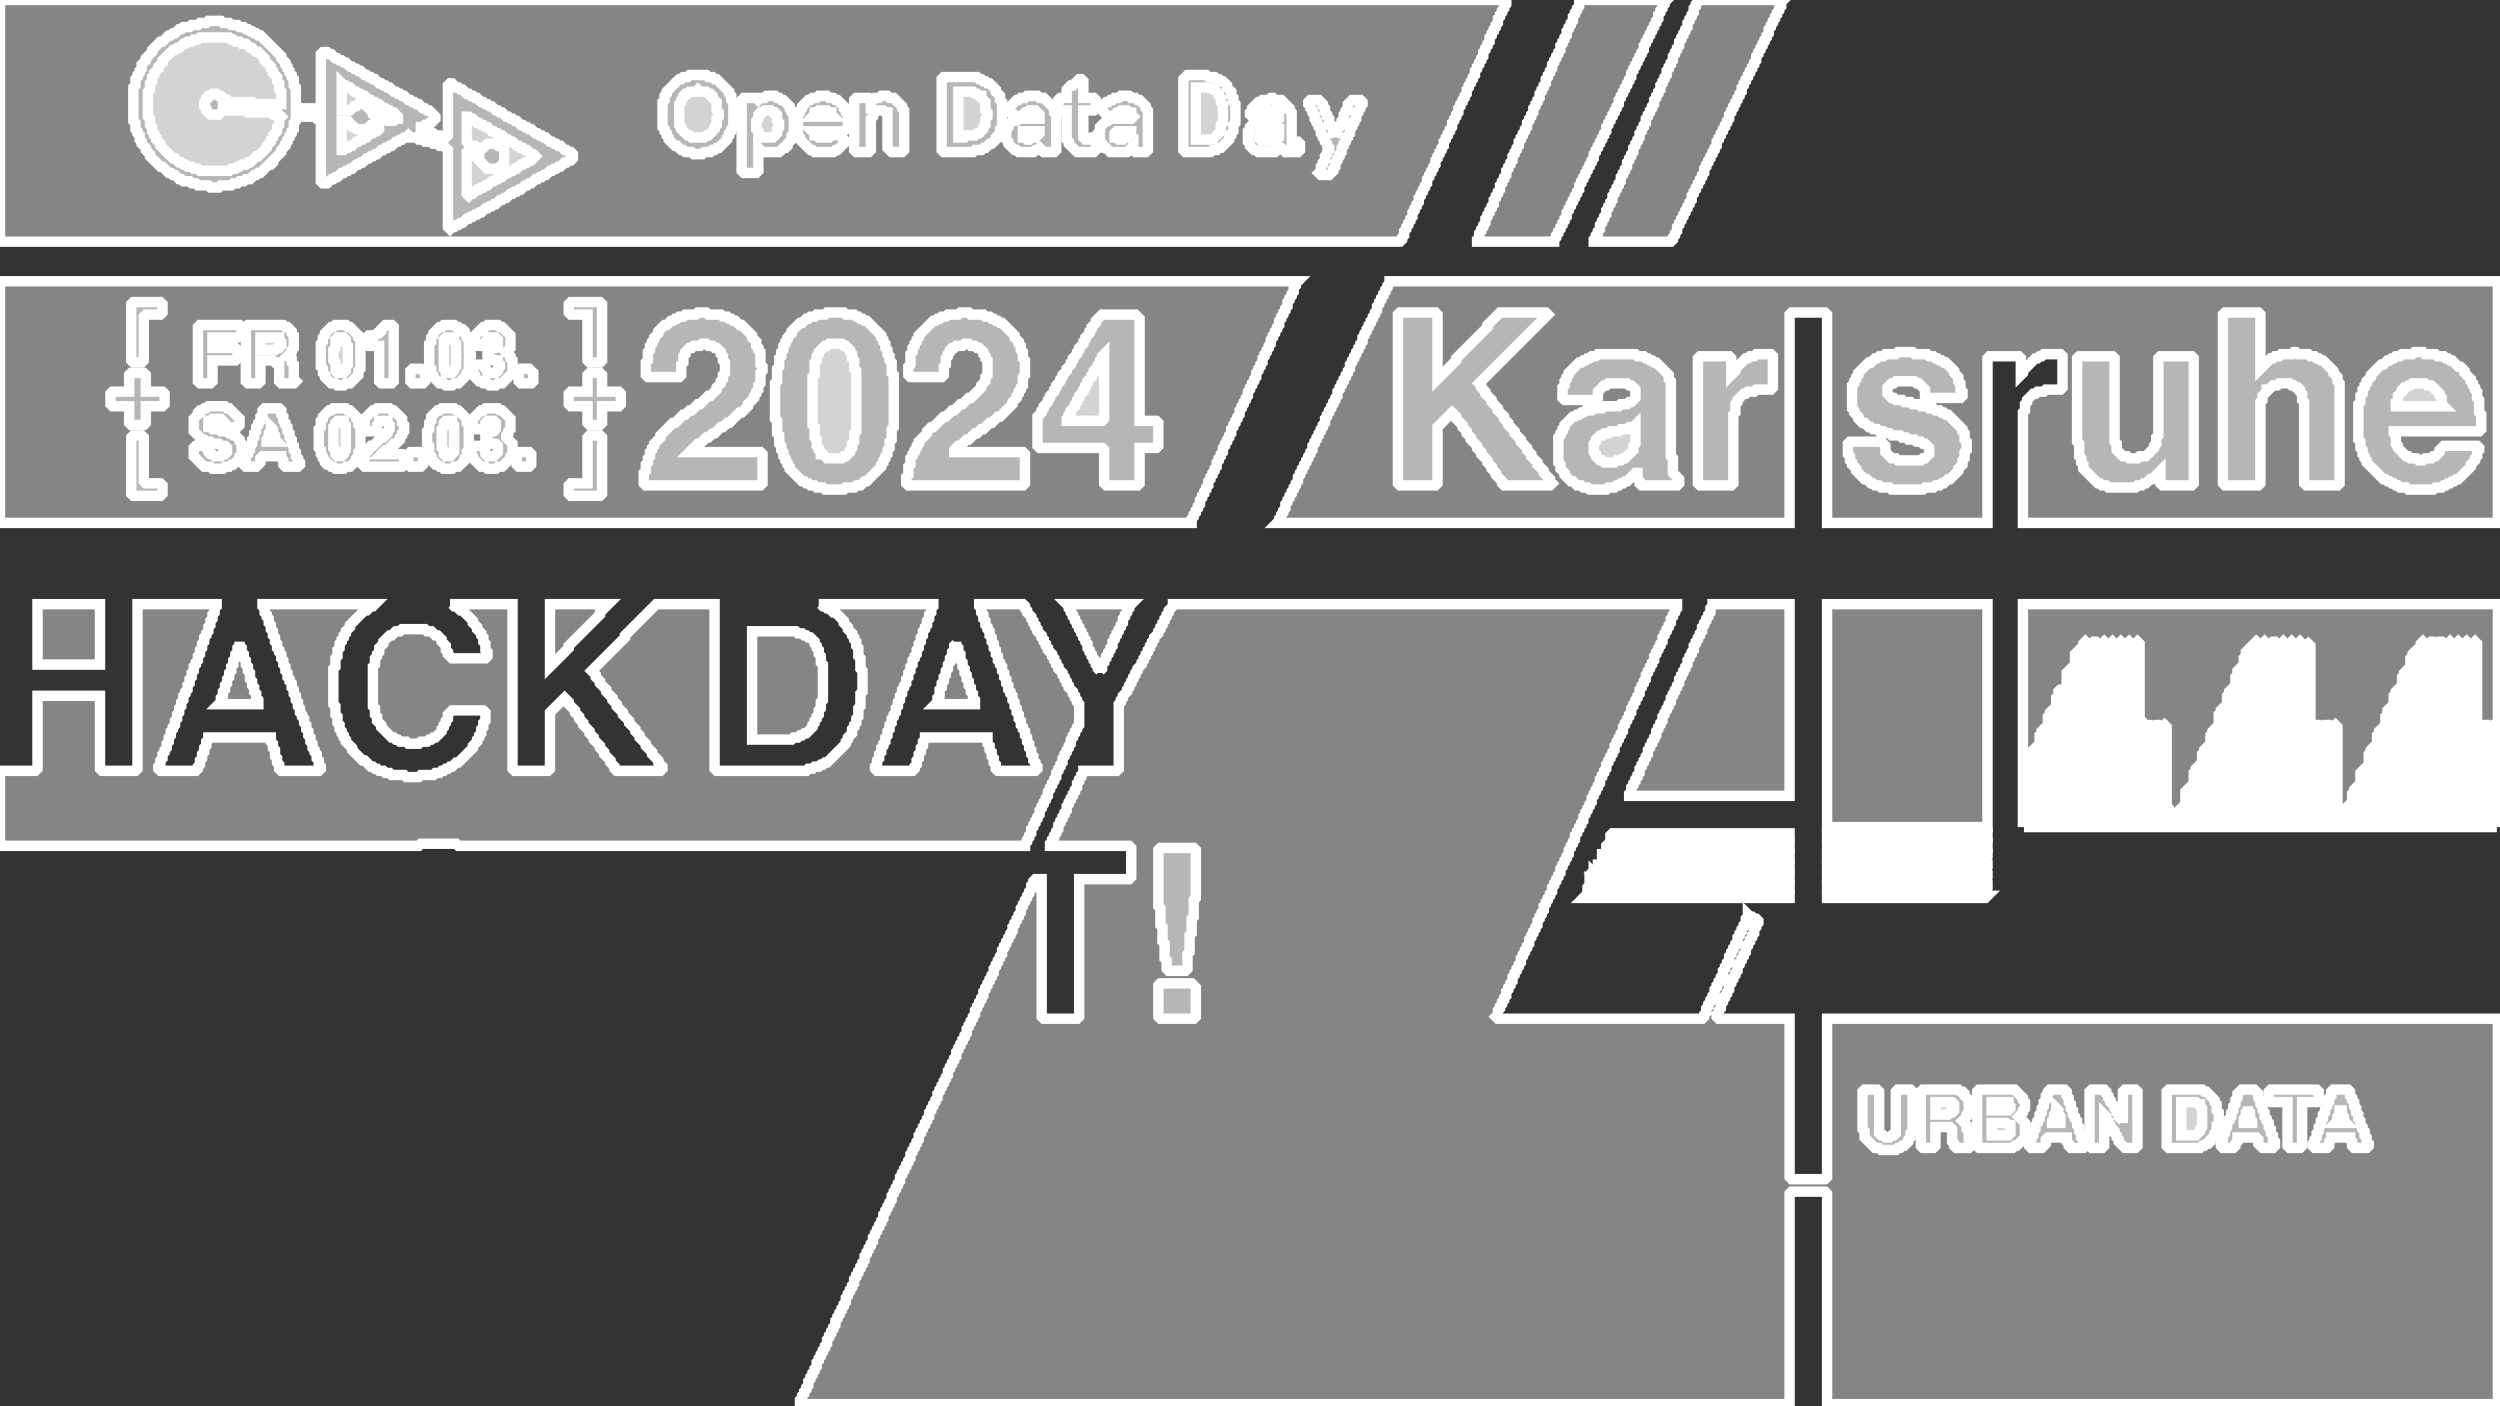 <?xml version="1.0" encoding="utf-8" ?>
<svg baseProfile="tiny" height="675" version="1.2" width="1200" xmlns="http://www.w3.org/2000/svg" xmlns:ev="http://www.w3.org/2001/xml-events" xmlns:xlink="http://www.w3.org/1999/xlink"><rect width="100%" height="100%" fill="#333333" stroke="none"/><defs /><polygon fill="#fff" fill-opacity="0.4" points="956,539 956,545 964,545 965,544 965,540 964,540 963,539" stroke="#fff" stroke-width="5" /><polygon fill="#fff" fill-opacity="0.4" points="1123,533 1123,535 1122,536 1122,538 1121,539 1126,539 1125,538 1125,536 1124,535 1124,533" stroke="#fff" stroke-width="5" /><polygon fill="#fff" fill-opacity="0.4" points="987,532 987,534 986,535 986,537 985,538 985,539 989,539 989,536 988,535 988,533" stroke="#fff" stroke-width="5" /><polygon fill="#fff" fill-opacity="0.4" points="1079,531 1079,533 1078,534 1078,536 1077,537 1077,539 1081,539 1081,538 1080,537 1080,534 1079,533" stroke="#fff" stroke-width="5" /><polygon fill="#fff" fill-opacity="0.4" points="1047,529 1047,545 1054,545 1056,543 1056,542 1057,541 1057,532 1056,531 1056,530 1055,530 1054,529" stroke="#fff" stroke-width="5" /><polygon fill="#fff" fill-opacity="0.4" points="956,529 956,533 964,533 965,532 965,531 964,530 964,529" stroke="#fff" stroke-width="5" /><polygon fill="#fff" fill-opacity="0.4" points="929,529 929,535 935,535 936,534 937,534 938,533 938,530 937,529" stroke="#fff" stroke-width="5" /><polygon fill="#fff" fill-opacity="0.4" points="877,430 877,431 953,431 954,430" stroke="#fff" stroke-width="5" /><polygon fill="#fff" fill-opacity="0.4" points="761,430 760,431 859,431 859,430" stroke="#fff" stroke-width="5" /><polygon fill="#fff" fill-opacity="0.4" points="877,425 877,427 953,427 954,426 954,425" stroke="#fff" stroke-width="5" /><polygon fill="#fff" fill-opacity="0.4" points="763,424 763,425 762,426 762,427 859,427 859,425 764,425" stroke="#fff" stroke-width="5" /><polygon fill="#fff" fill-opacity="0.4" points="877,420 877,422 953,422 954,421 954,420" stroke="#fff" stroke-width="5" /><polygon fill="#fff" fill-opacity="0.4" points="765,419 765,420 764,421 764,422 859,422 859,420 766,420" stroke="#fff" stroke-width="5" /><polygon fill="#fff" fill-opacity="0.4" points="877,415 877,417 953,417 954,416 954,415" stroke="#fff" stroke-width="5" /><polygon fill="#fff" fill-opacity="0.4" points="767,415 767,416 766,417 859,417 859,415" stroke="#fff" stroke-width="5" /><polygon fill="#fff" fill-opacity="0.4" points="877,410 877,412 953,412 954,411 954,410" stroke="#fff" stroke-width="5" /><polygon fill="#fff" fill-opacity="0.4" points="769,410 769,412 859,412 859,410" stroke="#fff" stroke-width="5" /><polygon fill="#fff" fill-opacity="0.4" points="877,405 877,407 954,407 954,405" stroke="#fff" stroke-width="5" /><polygon fill="#fff" fill-opacity="0.4" points="772,405 771,406 771,407 859,407 859,405" stroke="#fff" stroke-width="5" /><polygon fill="#fff" fill-opacity="0.4" points="877,400 877,402 954,402 954,400" stroke="#fff" stroke-width="5" /><polygon fill="#fff" fill-opacity="0.4" points="774,400 773,401 773,402 859,402 859,400" stroke="#fff" stroke-width="5" /><polygon fill="#fff" fill-opacity="0.4" points="459,308 459,309 458,310 458,312 457,313 457,315 456,316 456,318 455,319 455,321 454,322 454,324 453,325 453,327 452,328 452,330 451,331 451,334 450,335 450,337 449,338 468,338 468,336 467,335 467,333 466,332 466,330 465,329 465,327 464,326 464,324 463,323 463,321 462,320 462,318 461,317 461,314 460,313 460,311 459,310" stroke="#fff" stroke-width="5" /><polygon fill="#fff" fill-opacity="0.4" points="115,308 115,310 114,311 114,313 113,314 113,316 112,317 112,319 111,320 111,322 110,323 110,325 109,326 109,328 108,329 108,331 107,332 107,334 106,335 106,337 105,338 124,338 124,336 123,335 123,333 122,332 122,330 121,329 121,327 120,326 120,323 119,322 119,320 118,319 118,317 117,316 117,314 116,313 116,311 115,310" stroke="#fff" stroke-width="5" /><polygon fill="#fff" fill-opacity="0.4" points="361,303 361,355 380,355 381,354 383,354 384,353 385,353 386,352 387,352 390,349 390,348 391,347 391,346 392,345 392,344 393,343 393,341 394,340 394,337 395,336 395,319 394,318 394,315 393,314 393,312 392,311 392,310 391,309 391,308 389,306 388,306 387,305 386,305 385,304 383,304 382,303" stroke="#fff" stroke-width="5" /><polygon fill="#fff" fill-opacity="0.4" points="971,290 971,397 971,372 972,371 972,370 973,369 974,370 974,397 976,397 976,395 975,394 975,363 976,362 976,360 977,359 978,360 978,381 979,382 979,397 980,397 980,381 979,380 979,353 980,352 980,351 981,350 982,351 982,367 983,368 983,397 984,397 984,362 983,361 983,344 984,343 984,342 985,341 986,342 986,345 987,346 987,397 988,397 988,340 987,339 987,335 988,334 988,332 989,331 990,331 991,332 991,397 992,397 992,323 994,321 995,322 995,397 997,397 997,396 996,395 996,314 998,312 999,313 999,381 1000,382 1000,397 1001,397 1001,382 1000,381 1000,309 1001,308 1003,310 1003,367 1004,368 1004,397 1005,397 1005,362 1004,361 1004,309 1005,308 1006,308 1007,309 1007,346 1008,347 1008,397 1009,397 1009,340 1008,339 1008,310 1010,308 1011,309 1011,326 1012,327 1012,397 1013,397 1013,327 1012,326 1012,310 1014,308 1015,309 1015,312 1016,313 1016,397 1018,397 1018,396 1017,395 1017,309 1018,308 1020,310 1020,382 1021,383 1021,397 1022,397 1022,382 1021,381 1021,309 1022,308 1024,310 1024,368 1025,369 1025,397 1026,397 1026,362 1025,361 1025,309 1026,308 1027,309 1027,345 1028,346 1028,348 1029,349 1029,397 1030,397 1030,349 1031,348 1032,348 1033,349 1033,397 1034,397 1034,349 1035,348 1036,348 1037,349 1037,397 1039,397 1039,396 1038,395 1038,349 1039,348 1040,349 1040,387 1041,388 1041,397 1045,397 1045,390 1047,388 1048,389 1048,397 1049,397 1049,380 1051,378 1052,379 1052,397 1053,397 1053,371 1054,370 1054,369 1055,368 1056,369 1056,397 1057,397 1057,362 1058,361 1058,360 1059,359 1060,360 1060,397 1061,397 1061,353 1062,352 1062,351 1063,350 1064,351 1064,390 1065,391 1065,397 1066,397 1066,385 1065,384 1065,343 1066,342 1066,341 1067,340 1068,341 1068,371 1069,372 1069,397 1070,397 1070,371 1069,370 1069,334 1070,333 1070,332 1071,331 1072,332 1072,357 1073,358 1073,397 1074,397 1074,351 1073,350 1073,325 1074,324 1074,322 1075,321 1076,322 1076,335 1077,336 1077,397 1078,397 1078,330 1077,329 1077,316 1078,315 1078,313 1079,312 1080,313 1080,316 1081,317 1081,397 1082,397 1082,316 1081,315 1081,310 1083,308 1085,310 1085,391 1086,392 1086,397 1087,397 1087,385 1086,384 1086,309 1087,308 1089,310 1089,371 1090,372 1090,397 1091,397 1091,371 1090,370 1090,309 1091,308 1092,308 1093,309 1093,357 1094,358 1094,397 1095,397 1095,352 1094,351 1094,310 1096,308 1097,309 1097,336 1098,337 1098,397 1099,397 1099,330 1098,329 1098,310 1100,308 1101,309 1101,316 1102,317 1102,397 1103,397 1103,316 1102,315 1102,310 1104,308 1106,310 1106,391 1107,392 1107,397 1108,397 1108,386 1107,385 1107,310 1108,309 1109,310 1109,348 1110,349 1110,371 1111,372 1111,397 1112,397 1112,372 1111,371 1111,349 1112,348 1113,348 1114,349 1114,357 1115,358 1115,397 1116,397 1116,352 1115,351 1115,349 1116,348 1118,348 1119,349 1119,397 1120,397 1120,349 1121,348 1122,349 1122,397 1125,397 1125,390 1126,389 1126,388 1127,387 1128,388 1128,397 1129,397 1129,381 1130,380 1130,379 1131,378 1132,379 1132,397 1133,397 1133,371 1135,369 1136,370 1136,397 1137,397 1137,362 1138,361 1138,360 1139,359 1140,360 1140,395 1141,396 1141,397 1142,397 1142,395 1141,394 1141,353 1142,352 1142,351 1143,350 1144,351 1144,381 1145,382 1145,397 1146,397 1146,376 1145,375 1145,344 1146,343 1146,341 1147,340 1148,341 1148,360 1149,361 1149,397 1150,397 1150,354 1149,353 1149,334 1150,333 1150,332 1151,331 1152,332 1152,340 1153,341 1153,397 1154,397 1154,340 1153,339 1153,325 1154,324 1154,323 1155,322 1156,323 1156,326 1157,327 1157,397 1158,397 1158,321 1157,320 1157,316 1158,315 1158,314 1160,312 1161,313 1161,395 1162,396 1162,397 1163,397 1163,396 1162,395 1162,309 1163,308 1165,310 1165,381 1166,382 1166,397 1167,397 1167,376 1166,375 1166,309 1167,308 1168,308 1169,309 1169,360 1170,361 1170,397 1171,397 1171,355 1170,354 1170,309 1171,308 1172,308 1173,309 1173,340 1174,341 1174,397 1175,397 1175,341 1174,340 1174,310 1176,308 1177,309 1177,326 1178,327 1178,397 1179,397 1179,321 1178,320 1178,310 1180,308 1182,310 1182,397 1184,397 1184,396 1183,395 1183,309 1184,308 1186,310 1186,382 1187,383 1187,397 1188,397 1188,376 1187,375 1187,309 1188,308 1189,309 1189,348 1190,349 1190,360 1191,361 1191,397 1192,397 1192,355 1191,354 1191,349 1192,348 1194,348 1195,349 1195,397 1196,397 1196,349 1197,348 1198,348 1199,349 1199,397 1199,290" stroke="#fff" stroke-width="5" /><polygon fill="#fff" fill-opacity="0.4" points="877,290 877,397 954,397 954,290" stroke="#fff" stroke-width="5" /><polygon fill="#fff" fill-opacity="0.4" points="822,290 822,291 821,292 821,294 820,295 820,296 819,297 819,298 818,299 818,300 817,301 817,303 816,304 816,305 815,306 815,307 814,308 814,309 813,310 813,312 812,313 812,314 811,315 811,316 810,317 810,319 809,320 809,321 808,322 808,323 807,324 807,325 806,326 806,328 805,329 805,330 804,331 804,332 803,333 803,334 802,335 802,337 801,338 801,339 800,340 800,341 799,342 799,343 798,344 798,346 797,347 797,348 796,349 796,350 795,351 795,353 794,354 794,355 793,356 793,357 792,358 792,359 791,360 791,362 790,363 790,364 789,365 789,366 788,367 788,368 787,369 787,371 786,372 786,373 785,374 785,375 784,376 784,377 783,378 783,380 782,381 782,382 859,382 859,290" stroke="#fff" stroke-width="5" /><polygon fill="#fff" fill-opacity="0.4" points="563,290 563,291 561,293 561,294 560,295 560,296 559,297 559,298 558,299 558,300 557,301 557,302 556,303 556,304 554,306 554,307 553,308 553,309 552,310 552,311 551,312 551,313 550,314 550,315 549,316 549,317 548,318 548,319 546,321 546,322 545,323 545,324 544,325 544,326 543,327 543,328 542,329 542,330 541,331 541,332 539,334 539,335 538,336 538,337 537,338 537,369 536,370 520,370 520,371 519,372 519,373 518,374 518,375 517,376 517,378 516,379 516,380 515,381 515,382 514,383 514,384 513,385 513,386 512,387 512,389 511,390 511,391 510,392 510,393 509,394 509,395 508,396 508,398 507,399 507,400 506,401 506,402 505,403 505,404 504,405 504,406 542,406 543,407 543,421 542,422 518,422 518,488 517,489 501,489 500,488 500,422 497,422 496,423 496,424 495,425 495,427 494,428 494,429 493,430 493,431 492,432 492,433 491,434 491,435 490,436 490,438 489,439 489,440 488,441 488,442 487,443 487,444 486,445 486,447 485,448 485,449 484,450 484,451 483,452 483,453 482,454 482,455 481,456 481,458 480,459 480,460 479,461 479,462 478,463 478,464 477,465 477,467 476,468 476,469 475,470 475,471 474,472 474,473 473,474 473,475 472,476 472,478 471,479 471,480 470,481 470,482 469,483 469,484 468,485 468,487 467,488 467,489 466,490 466,491 465,492 465,493 464,494 464,496 463,497 463,498 462,499 462,500 461,501 461,502 460,503 460,504 459,505 459,507 458,508 458,509 457,510 457,511 456,512 456,513 455,514 455,516 454,517 454,518 453,519 453,520 452,521 452,522 451,523 451,524 450,525 450,527 449,528 449,529 448,530 448,531 447,532 447,533 446,534 446,536 445,537 445,538 444,539 444,540 443,541 443,542 442,543 442,544 441,545 441,547 440,548 440,549 439,550 439,551 438,552 438,553 437,554 437,556 436,557 436,558 435,559 435,560 434,561 434,562 433,563 433,564 432,565 432,567 431,568 431,569 430,570 430,571 429,572 429,573 428,574 428,576 427,577 427,578 426,579 426,580 425,581 425,582 424,583 424,585 423,586 423,587 422,588 422,589 421,590 421,591 420,592 420,593 419,594 419,596 418,597 418,598 417,599 417,600 416,601 416,602 415,603 415,605 414,606 414,607 413,608 413,609 412,610 412,611 411,612 411,613 410,614 410,616 409,617 409,618 408,619 408,620 407,621 407,622 406,623 406,625 405,626 405,627 404,628 404,629 403,630 403,631 402,632 402,633 401,634 401,636 400,637 400,638 399,639 399,640 398,641 398,642 397,643 397,645 396,646 396,647 395,648 395,649 394,650 394,651 393,652 393,653 392,654 392,656 391,657 391,658 390,659 390,660 389,661 389,662 388,663 388,665 387,666 387,667 386,668 386,669 385,670 385,671 384,672 384,674 859,674 859,573 860,572 876,572 877,573 877,674 1199,674 1199,489 877,489 877,565 876,566 860,566 859,565 859,489 825,489 824,488 824,487 825,486 825,485 826,484 826,482 827,481 827,480 828,479 828,478 829,477 829,476 830,475 830,473 831,472 831,471 832,470 832,469 833,468 833,467 834,466 834,464 835,463 835,462 836,461 836,460 837,459 837,458 838,457 838,455 839,454 839,453 840,452 840,451 841,450 841,449 842,448 842,446 843,445 843,444 844,443 844,442 843,441 842,441 841,440 840,440 839,439 839,440 838,441 838,443 837,444 837,445 836,446 836,447 835,448 835,449 834,450 834,452 833,453 833,454 832,455 832,456 831,457 831,458 830,459 830,461 829,462 829,463 828,464 828,465 827,466 827,468 826,469 826,470 825,471 825,472 824,473 824,474 823,475 823,477 822,478 822,479 821,480 821,481 820,482 820,483 819,484 819,486 818,487 818,488 817,489 719,489 718,488 719,487 719,485 720,484 720,483 721,482 721,481 722,480 722,479 723,478 723,476 724,475 724,474 725,473 725,472 726,471 726,469 727,468 727,467 728,466 728,465 729,464 729,463 730,462 730,460 731,459 731,458 732,457 732,456 733,455 733,454 734,453 734,451 735,450 735,449 736,448 736,447 737,446 737,445 738,444 738,442 739,441 739,440 740,439 740,438 741,437 741,435 742,434 742,433 743,432 743,431 744,430 744,429 745,428 745,426 746,425 746,424 747,423 747,422 748,421 748,420 749,419 749,417 750,416 750,415 751,414 751,413 752,412 752,411 753,410 753,408 754,407 754,406 755,405 755,404 756,403 756,401 757,400 757,399 758,398 758,397 759,396 759,395 760,394 760,392 761,391 761,390 762,389 762,388 763,387 763,386 764,385 764,383 765,382 765,381 766,380 766,379 767,378 767,377 768,376 768,374 769,373 769,372 770,371 770,370 771,369 771,367 772,366 772,365 773,364 773,363 774,362 774,361 775,360 775,358 776,357 776,356 777,355 777,354 778,353 778,352 779,351 779,349 780,348 780,347 781,346 781,345 782,344 782,343 783,342 783,340 784,339 784,338 785,337 785,336 786,335 786,334 787,333 787,331 788,330 788,329 789,328 789,327 790,326 790,324 791,323 791,322 792,321 792,320 793,319 793,318 794,317 794,315 795,314 795,313 796,312 796,311 797,310 797,309 798,308 798,306 799,305 799,304 800,303 800,302 801,301 801,300 802,299 802,297 803,296 803,295 804,294 804,293 805,292 805,290" stroke="#fff" stroke-width="5" /><polygon fill="#fff" fill-opacity="0.4" points="1119,524 1120,523 1127,523 1128,524 1128,526 1129,527 1129,528 1130,529 1130,531 1131,532 1131,534 1132,535 1132,537 1133,538 1133,540 1134,541 1134,542 1135,543 1135,545 1136,546 1136,548 1137,549 1137,550 1136,551 1130,551 1129,550 1129,548 1128,547 1128,546 1119,546 1119,547 1118,548 1118,550 1117,551 1111,551 1110,550 1110,549 1111,548 1111,547 1112,546 1112,544 1113,543 1113,541 1114,540 1114,538 1115,537 1115,535 1116,534 1116,532 1117,531 1117,530 1118,529 1118,527 1119,526" stroke="#fff" stroke-width="5" /><polygon fill="#fff" fill-opacity="0.4" points="1089,524 1090,523 1112,523 1113,524 1113,528 1112,529 1105,529 1105,550 1104,551 1099,551 1098,550 1098,529 1090,529 1089,528" stroke="#fff" stroke-width="5" /><polygon fill="#fff" fill-opacity="0.4" points="1076,523 1082,523 1084,525 1084,527 1085,528 1085,530 1086,531 1086,533 1087,534 1087,536 1088,537 1088,538 1089,539 1089,541 1090,542 1090,544 1091,545 1091,547 1092,548 1092,550 1091,551 1086,551 1084,549 1084,547 1083,546 1074,546 1074,548 1073,549 1073,550 1072,551 1067,551 1066,550 1066,548 1067,547 1067,545 1068,544 1068,542 1069,541 1069,539 1070,538 1070,537 1071,536 1071,534 1072,533 1072,531 1073,530 1073,528 1074,527 1074,525" stroke="#fff" stroke-width="5" /><polygon fill="#fff" fill-opacity="0.4" points="1040,524 1041,523 1057,523 1058,524 1059,524 1063,528 1063,529 1064,530 1064,533 1065,534 1065,539 1064,540 1064,543 1063,544 1063,545 1061,547 1061,548 1060,549 1059,549 1058,550 1057,550 1056,551 1041,551 1040,550" stroke="#fff" stroke-width="5" /><polygon fill="#fff" fill-opacity="0.4" points="1003,524 1004,523 1010,523 1011,524 1011,525 1012,526 1012,527 1013,528 1013,529 1015,531 1015,532 1016,533 1016,534 1017,535 1017,536 1019,538 1019,539 1019,524 1020,523 1025,523 1026,524 1026,550 1025,551 1020,551 1017,548 1017,547 1016,546 1016,545 1015,544 1015,543 1013,541 1013,540 1012,539 1012,538 1011,537 1011,536 1010,535 1010,550 1009,551 1004,551 1003,550" stroke="#fff" stroke-width="5" /><polygon fill="#fff" fill-opacity="0.4" points="983,524 984,523 991,523 992,524 992,526 993,527 993,529 994,530 994,532 995,533 995,535 996,536 996,537 997,538 997,540 998,541 998,543 999,544 999,546 1000,547 1000,549 1001,550 1000,551 994,551 993,550 993,549 992,548 992,546 983,546 982,547 982,549 980,551 975,551 974,550 974,549 975,548 975,546 976,545 976,543 977,542 977,540 978,539 978,538 979,537 979,535 980,534 980,532 981,531 981,529 982,528 982,526 983,525" stroke="#fff" stroke-width="5" /><polygon fill="#fff" fill-opacity="0.4" points="949,524 950,523 967,523 971,527 971,528 972,529 972,532 971,533 971,534 969,536 972,539 972,541 973,542 972,543 972,546 968,550 967,550 966,551 950,551 949,550" stroke="#fff" stroke-width="5" /><polygon fill="#fff" fill-opacity="0.4" points="922,524 923,523 940,523 941,524 942,524 943,525 943,526 945,528 945,534 944,535 944,536 942,538 944,540 944,542 945,543 945,549 946,550 945,551 939,551 938,550 938,549 937,548 937,542 936,541 929,541 929,550 928,551 923,551 922,550" stroke="#fff" stroke-width="5" /><polygon fill="#fff" fill-opacity="0.4" points="894,524 895,523 901,523 902,524 902,544 903,545 904,545 905,546 907,546 908,545 909,545 910,544 910,524 911,523 917,523 918,524 918,543 917,544 917,546 916,547 916,548 914,550 913,550 912,551 911,551 910,552 903,552 902,551 900,551 895,546 895,543 894,542" stroke="#fff" stroke-width="5" /><polygon fill="#fff" fill-opacity="0.4" points="556,473 557,472 572,472 574,474 574,488 573,489 557,489 556,488" stroke="#fff" stroke-width="5" /><polygon fill="#fff" fill-opacity="0.4" points="556,408 557,407 573,407 574,408 574,431 573,432 573,440 572,441 572,448 571,449 571,457 570,458 570,465 569,466 561,466 560,465 560,461 559,460 559,453 558,452 558,445 557,444 557,436 556,435" stroke="#fff" stroke-width="5" /><polygon fill="#fff" fill-opacity="0.4" points="512,290 513,291 513,292 514,293 514,294 515,295 515,296 516,297 516,298 517,299 517,300 518,301 518,302 519,303 519,304 520,305 520,306 521,307 521,308 522,309 522,311 523,312 523,313 524,314 524,315 525,316 525,317 526,318 526,319 527,320 527,321 528,322 528,323 528,322 529,321 529,319 530,318 530,317 531,316 531,315 532,314 532,313 533,312 533,311 534,310 534,308 535,307 535,306 536,305 536,304 537,303 537,302 538,301 538,300 539,299 539,297 540,296 540,295 541,294 541,293 542,292 542,291 543,290" stroke="#fff" stroke-width="5" /><polygon fill="#fff" fill-opacity="0.4" points="264,290 264,320 273,311 273,310 288,295 288,294 292,290" stroke="#fff" stroke-width="5" /><polygon fill="#fff" fill-opacity="0.4" points="66,290 66,369 65,370 49,370 48,369 48,334 18,334 18,369 17,370 0,370 0,406 201,406 202,405 219,405 220,406 492,406 492,405 493,404 493,403 494,402 494,401 495,400 495,398 496,397 496,396 497,395 497,394 498,393 498,392 499,391 499,389 500,388 500,387 501,386 501,385 502,384 502,383 503,382 503,380 504,379 504,378 505,377 505,376 506,375 506,374 507,373 507,371 508,370 508,369 509,368 509,367 510,366 510,364 511,363 511,362 512,361 512,360 513,359 513,358 514,357 514,355 515,354 515,353 516,352 516,351 517,350 517,349 518,348 518,338 517,337 517,336 516,335 516,334 515,333 515,332 513,330 513,329 512,328 512,327 511,326 511,325 510,324 510,323 508,321 508,320 507,319 507,318 506,317 506,316 505,315 505,314 503,312 503,311 502,310 502,309 501,308 501,307 500,306 500,305 498,303 498,302 497,301 497,300 496,299 496,298 495,297 495,296 493,294 493,293 492,292 492,291 491,290 470,290 470,291 471,292 471,294 472,295 472,297 473,298 473,300 474,301 474,302 475,303 475,305 476,306 476,308 477,309 477,311 478,312 478,314 479,315 479,317 480,318 480,319 481,320 481,322 482,323 482,325 483,326 483,328 484,329 484,331 485,332 485,333 486,334 486,336 487,337 487,339 488,340 488,342 489,343 489,345 490,346 490,348 491,349 491,350 492,351 492,353 493,354 493,356 494,357 494,359 495,360 495,362 496,363 496,365 497,366 497,367 498,368 498,369 497,370 479,370 478,369 478,367 477,366 477,364 476,363 476,361 475,360 475,358 474,357 474,354 444,354 444,355 443,356 443,358 442,359 442,361 441,362 441,364 440,365 440,367 439,368 439,369 438,370 421,370 420,369 420,368 421,367 421,365 422,364 422,362 423,361 423,359 424,358 424,357 425,356 425,354 426,353 426,351 427,350 427,348 428,347 428,345 429,344 429,343 430,342 430,340 431,339 431,337 432,336 432,334 433,333 433,331 434,330 434,329 435,328 435,326 436,325 436,323 437,322 437,320 438,319 438,317 439,316 439,315 440,314 440,312 441,311 441,309 442,308 442,306 443,305 443,303 444,302 444,301 445,300 445,298 446,297 446,295 447,294 447,292 448,291 448,290 393,290 394,290 395,291 396,291 397,292 398,292 400,294 401,294 405,298 405,299 407,301 407,302 409,304 409,305 410,306 410,307 411,308 411,310 412,311 412,315 413,316 413,321 414,322 414,332 413,333 413,339 412,340 412,344 411,345 411,347 410,348 410,349 409,350 409,352 407,354 407,355 406,356 406,357 397,366 396,366 395,367 394,367 393,368 391,368 390,369 388,369 387,370 344,370 343,369 343,290 315,290 300,305 300,306 284,322 286,324 286,325 288,327 288,328 291,331 291,332 294,335 294,336 296,338 296,339 299,342 299,343 302,346 302,347 305,350 305,351 307,353 307,354 310,357 310,358 313,361 313,362 316,365 316,366 318,368 318,369 317,370 296,370 295,369 295,368 293,366 293,365 290,362 290,361 288,359 288,358 285,355 285,354 283,352 283,351 280,348 280,347 278,345 278,344 276,342 276,341 273,338 273,337 271,335 264,342 264,369 263,370 247,370 246,369 246,290 216,290 217,290 218,291 219,291 221,293 222,293 227,298 227,299 229,301 229,302 231,304 231,305 232,306 232,308 233,309 233,312 234,313 234,315 233,316 217,316 215,314 215,313 214,312 214,310 212,308 212,307 210,305 209,305 207,303 205,303 204,302 193,302 192,303 190,303 188,305 187,305 184,308 184,309 182,311 182,313 181,314 181,315 180,316 180,319 179,320 179,339 180,340 180,343 181,344 181,346 183,348 183,349 188,354 189,354 190,355 191,355 192,356 195,356 196,357 201,357 202,356 205,356 206,355 207,355 208,354 209,354 212,351 212,350 213,349 213,348 214,347 214,346 215,345 215,343 217,341 232,341 233,342 233,346 232,347 232,349 231,350 231,352 230,353 230,354 229,355 229,356 227,358 227,359 220,366 219,366 217,368 216,368 215,369 214,369 213,370 212,370 211,371 209,371 208,372 202,372 201,373 195,373 194,372 188,372 187,371 185,371 184,370 182,370 181,369 180,369 179,368 178,368 175,365 174,365 169,360 169,359 166,356 166,355 165,354 165,353 164,352 164,351 163,350 163,348 162,347 162,344 161,343 161,339 160,338 160,321 161,320 161,316 162,315 162,312 163,311 163,309 164,308 164,307 165,306 165,305 166,304 166,303 168,301 168,300 175,293 176,293 178,291 179,291 180,290 126,290 126,291 127,292 127,294 128,295 128,296 129,297 129,299 130,300 130,302 131,303 131,305 132,306 132,308 133,309 133,311 134,312 134,313 135,314 135,316 136,317 136,319 137,320 137,322 138,323 138,325 139,326 139,327 140,328 140,330 141,331 141,333 142,334 142,336 143,337 143,339 144,340 144,342 145,343 145,344 146,345 146,347 147,348 147,350 148,351 148,353 149,354 149,356 150,357 150,359 151,360 151,361 152,362 152,364 153,365 153,367 154,368 154,369 153,370 135,370 134,369 134,367 133,366 133,364 132,363 132,360 131,359 131,357 130,356 130,354 100,354 100,355 99,356 99,358 98,359 98,361 97,362 97,364 96,365 96,367 95,368 95,369 94,370 77,370 76,369 76,368 77,367 77,365 78,364 78,362 79,361 79,360 80,359 80,357 81,356 81,354 82,353 82,351 83,350 83,349 84,348 84,346 85,345 85,343 86,342 86,340 87,339 87,337 88,336 88,334 89,333 89,332 90,331 90,329 91,328 91,326 92,325 92,323 93,322 93,320 94,319 94,318 95,317 95,315 96,314 96,312 97,311 97,309 98,308 98,306 99,305 99,304 100,303 100,301 101,300 101,298 102,297 102,295 103,294 103,292 104,291 104,290" stroke="#fff" stroke-width="5" /><polygon fill="#fff" fill-opacity="0.4" points="18,290 18,319 48,319 48,290" stroke="#fff" stroke-width="5" /><polygon fill="#fff" fill-opacity="0.4" points="130,205 130,207 129,208 129,210 128,211 128,212 133,212 132,211 132,209 131,208 131,206" stroke="#fff" stroke-width="5" /><polygon fill="#fff" fill-opacity="0.4" points="785,204 784,205 782,205 781,206 778,206 777,207 773,207 772,208 770,208 769,209 768,209 766,211 766,212 765,213 765,217 766,218 766,219 768,221 769,221 770,222 775,222 776,221 778,221 779,220 780,220 784,216 784,214 785,213" stroke="#fff" stroke-width="5" /><polygon fill="#fff" fill-opacity="0.4" points="214,202 213,203 213,205 212,206 212,215 213,216 213,218 214,219 216,219 218,217 218,204 217,203 217,202" stroke="#fff" stroke-width="5" /><polygon fill="#fff" fill-opacity="0.4" points="162,202 161,203 161,204 160,205 160,215 161,216 161,218 162,219 164,219 165,218 165,217 166,216 166,204 165,203 165,202" stroke="#fff" stroke-width="5" /><polygon fill="#fff" fill-opacity="0.4" points="1158,184 1157,185 1156,185 1155,186 1154,186 1153,187 1153,188 1151,190 1151,192 1150,193 1150,195 1173,195 1172,194 1172,191 1171,190 1171,189 1167,185 1165,185 1164,184" stroke="#fff" stroke-width="5" /><polygon fill="#fff" fill-opacity="0.4" points="530,170 529,171 529,172 528,173 528,174 527,175 527,176 525,178 525,179 524,180 524,181 522,183 522,184 521,185 521,186 520,187 520,188 518,190 518,191 517,192 517,193 516,194 516,195 514,197 514,198 513,199 513,200 512,201 512,202 529,202 530,201" stroke="#fff" stroke-width="5" /><polygon fill="#fff" fill-opacity="0.4" points="398,165 397,166 396,166 393,169 393,170 392,171 392,173 391,174 391,180 390,181 390,204 391,205 391,210 392,211 392,214 393,215 393,216 394,217 394,218 395,218 397,220 404,220 405,219 406,219 408,217 408,216 409,215 409,213 410,212 410,208 411,207 411,178 410,177 410,173 409,172 409,170 408,169 408,168 406,166 405,166 404,165" stroke="#fff" stroke-width="5" /><polygon fill="#fff" fill-opacity="0.4" points="214,162 213,163 213,177 214,178 214,179 217,179 218,178 218,177 219,176 219,165 218,164 218,162" stroke="#fff" stroke-width="5" /><polygon fill="#fff" fill-opacity="0.4" points="162,162 161,163 161,167 160,168 160,173 161,174 161,178 162,179 165,179 166,178 166,176 167,175 167,166 166,165 166,163 165,162" stroke="#fff" stroke-width="5" /><polygon fill="#fff" fill-opacity="0.4" points="125,162 125,168 132,168 133,167 134,167 135,166 135,164 134,163 134,162" stroke="#fff" stroke-width="5" /><polygon fill="#fff" fill-opacity="0.4" points="667,135 667,136 666,137 666,138 665,139 665,140 664,141 664,142 663,143 663,144 662,145 662,146 661,147 661,149 660,150 660,151 659,152 659,153 658,154 658,155 657,156 657,157 656,158 656,159 655,160 655,161 654,162 654,164 653,165 653,166 652,167 652,168 651,169 651,170 650,171 650,172 649,173 649,174 648,175 648,177 647,178 647,179 646,180 646,181 645,182 645,183 644,184 644,185 643,186 643,187 642,188 642,190 641,191 641,192 640,193 640,194 639,195 639,196 638,197 638,198 637,199 637,200 636,201 636,203 635,204 635,205 634,206 634,207 633,208 633,209 632,210 632,211 631,212 631,213 630,214 630,216 629,217 629,218 628,219 628,220 627,221 627,222 626,223 626,224 625,225 625,226 624,227 624,228 623,229 623,231 622,232 622,233 621,234 621,235 620,236 620,237 619,238 619,239 618,240 618,241 617,242 617,244 616,245 616,246 615,247 615,248 614,249 614,250 613,251 859,251 859,151 860,150 876,150 877,151 877,251 954,251 954,172 955,171 969,171 970,172 970,180 971,179 971,178 977,172 978,172 979,171 980,171 981,170 989,170 990,171 990,186 989,187 982,187 981,188 978,188 977,189 976,189 973,192 973,193 972,194 972,197 971,198 971,251 1199,251 1199,135" stroke="#fff" stroke-width="5" /><polygon fill="#fff" fill-opacity="0.4" points="997,172 998,171 1014,171 1015,172 1015,212 1016,213 1016,216 1019,219 1021,219 1022,220 1026,220 1027,219 1030,219 1034,215 1034,214 1035,213 1035,210 1036,209 1036,172 1037,171 1052,171 1053,172 1053,232 1052,233 1038,233 1037,232 1037,226 1033,230 1032,230 1030,232 1029,232 1028,233 1026,233 1025,234 1012,234 1011,233 1009,233 1008,232 1007,232 1000,225 1000,223 999,222 999,220 998,219 998,213 997,212" stroke="#fff" stroke-width="5" /><polygon fill="#fff" fill-opacity="0.4" points="842,171 843,170 850,170 851,171 851,186 850,187 843,187 842,188 839,188 838,189 837,189 834,192 834,193 833,194 833,198 832,199 832,232 831,233 816,233 815,232 815,172 816,171 830,171 831,172 831,180 833,178 833,177 838,172 839,172 840,171" stroke="#fff" stroke-width="5" /><polygon fill="#fff" fill-opacity="0.4" points="766,171 767,170 785,170 786,171 789,171 790,172 791,172 792,173 793,173 794,174 795,174 801,180 801,182 802,183 802,219 803,220 803,227 806,230 806,232 805,233 788,233 787,232 787,231 786,230 786,227 785,227 781,231 780,231 779,232 778,232 777,233 776,233 775,234 772,234 771,235 763,235 762,234 760,234 759,233 757,233 755,231 754,231 751,228 751,227 749,225 749,223 748,222 748,210 749,209 749,208 750,207 750,206 751,205 751,204 755,200 756,200 757,199 758,199 759,198 760,198 761,197 764,197 765,196 769,196 770,195 777,195 778,194 781,194 782,193 783,193 785,191 785,187 783,185 782,185 781,184 772,184 771,185 770,185 767,188 767,191 766,192 751,192 750,191 750,186 751,185 751,183 752,182 752,181 753,180 753,179 758,174 759,174 760,173 761,173 762,172 763,172 764,171" stroke="#fff" stroke-width="5" /><polygon fill="#fff" fill-opacity="0.4" points="1158,170 1159,169 1163,169 1164,170 1169,170 1170,171 1173,171 1174,172 1175,172 1176,173 1177,173 1180,176 1181,176 1183,178 1183,179 1186,182 1186,183 1187,184 1187,185 1188,186 1188,187 1189,188 1189,191 1190,192 1190,198 1191,199 1191,206 1190,207 1149,207 1149,208 1150,209 1150,213 1151,214 1151,215 1155,219 1156,219 1157,220 1160,220 1161,221 1163,221 1164,220 1167,220 1168,219 1169,219 1171,217 1171,216 1173,214 1189,214 1190,215 1190,216 1189,217 1189,219 1188,220 1188,221 1186,223 1186,224 1180,230 1179,230 1178,231 1177,231 1176,232 1175,232 1174,233 1173,233 1172,234 1169,234 1168,235 1156,235 1155,234 1152,234 1151,233 1150,233 1149,232 1148,232 1147,231 1146,231 1145,230 1144,230 1136,222 1136,221 1135,220 1135,219 1134,218 1134,216 1133,215 1133,212 1132,211 1132,194 1133,193 1133,190 1134,189 1134,187 1135,186 1135,185 1136,184 1136,183 1138,181 1138,180 1143,175 1144,175 1146,173 1147,173 1148,172 1149,172 1150,171 1152,171 1153,170" stroke="#fff" stroke-width="5" /><polygon fill="#fff" fill-opacity="0.4" points="910,170 911,169 918,169 919,170 925,170 926,171 928,171 929,172 930,172 931,173 932,173 933,174 934,174 938,178 938,179 940,181 940,183 941,184 941,187 942,188 942,190 941,191 925,191 924,190 924,187 921,184 920,184 919,183 910,183 909,184 908,184 906,186 906,189 908,191 909,191 910,192 913,192 914,193 917,193 918,194 921,194 922,195 925,195 926,196 928,196 929,197 931,197 932,198 933,198 934,199 935,199 942,206 942,207 943,208 943,211 944,212 944,216 943,217 943,220 942,221 942,223 940,225 940,226 936,230 935,230 933,232 932,232 931,233 929,233 928,234 924,234 923,235 908,235 907,234 903,234 902,233 900,233 899,232 898,232 896,230 895,230 891,226 891,225 889,223 889,222 888,221 888,219 887,218 887,213 888,212 903,212 905,214 905,217 908,220 910,220 911,221 922,221 923,220 924,220 926,218 926,215 924,213 923,213 922,212 920,212 919,211 916,211 915,210 913,210 912,209 908,209 907,208 905,208 904,207 902,207 901,206 899,206 898,205 897,205 895,203 894,203 892,201 892,200 890,198 890,197 889,196 889,185 890,184 890,183 891,182 891,181 892,180 892,179 897,174 898,174 900,172 901,172 902,171 904,171 905,170" stroke="#fff" stroke-width="5" /><polygon fill="#fff" fill-opacity="0.4" points="1067,151 1068,150 1084,150 1085,151 1085,177 1090,172 1091,172 1092,171 1094,171 1095,170 1100,170 1101,169 1102,169 1103,170 1108,170 1109,171 1111,171 1112,172 1113,172 1114,173 1115,173 1120,178 1120,179 1122,181 1122,183 1123,184 1123,232 1122,233 1107,233 1106,232 1106,193 1105,192 1105,189 1104,188 1104,187 1103,186 1102,186 1101,185 1100,185 1099,184 1094,184 1093,185 1091,185 1089,187 1088,187 1088,188 1086,190 1086,192 1085,193 1085,232 1084,233 1068,233 1067,232" stroke="#fff" stroke-width="5" /><polygon fill="#fff" fill-opacity="0.4" points="671,151 672,150 689,150 690,151 690,182 699,173 699,172 714,157 714,156 720,150 742,150 743,151 710,184 711,185 711,186 713,188 713,189 716,192 716,193 719,196 719,197 722,200 722,201 724,203 724,204 727,207 727,208 730,211 730,212 733,215 733,216 735,218 735,219 738,222 738,223 741,226 741,227 744,230 744,231 745,232 744,233 722,233 721,232 721,231 718,228 718,227 716,225 716,224 714,222 714,221 711,218 711,217 709,215 709,214 706,211 706,210 704,208 704,207 702,205 702,204 699,201 699,200 697,198 690,205 690,232 689,233 672,233 671,232" stroke="#fff" stroke-width="5" /><polygon fill="#fff" fill-opacity="0.4" points="0,135 0,251 572,251 572,249 573,248 573,247 574,246 574,245 575,244 575,243 576,242 576,240 577,239 577,238 578,237 578,236 579,235 579,234 580,233 580,231 581,230 581,229 582,228 582,227 583,226 583,225 584,224 584,222 585,221 585,220 586,219 586,218 587,217 587,215 588,214 588,213 589,212 589,211 590,210 590,209 591,208 591,206 592,205 592,204 593,203 593,202 594,201 594,200 595,199 595,197 596,196 596,195 597,194 597,193 598,192 598,191 599,190 599,188 600,187 600,186 601,185 601,184 602,183 602,182 603,181 603,179 604,178 604,177 605,176 605,175 606,174 606,172 607,171 607,170 608,169 608,168 609,167 609,166 610,165 610,163 611,162 611,161 612,160 612,159 613,158 613,157 614,156 614,154 615,153 615,152 616,151 616,150 617,149 617,148 618,147 618,145 619,144 619,143 620,142 620,141 621,140 621,138 622,137 622,136 623,135" stroke="#fff" stroke-width="5" /><polygon fill="#fff" fill-opacity="0.4" points="248,218 249,217 254,217 255,218 255,223 254,224 249,224 248,223" stroke="#fff" stroke-width="5" /><polygon fill="#fff" fill-opacity="0.4" points="196,218 197,217 202,217 203,218 203,223 202,224 197,224 196,223" stroke="#fff" stroke-width="5" /><polygon fill="#fff" fill-opacity="0.4" points="282,210 283,209 288,209 289,210 289,237 288,238 274,238 273,237 273,233 274,232 282,232" stroke="#fff" stroke-width="5" /><polygon fill="#fff" fill-opacity="0.4" points="63,210 64,209 68,209 69,210 69,231 70,232 77,232 78,233 78,237 77,238 64,238 63,237" stroke="#fff" stroke-width="5" /><polygon fill="#fff" fill-opacity="0.4" points="232,197 233,196 239,196 240,197 241,197 245,201 245,206 244,207 244,208 243,209 243,210 246,213 246,218 245,219 245,220 241,224 239,224 238,225 234,225 233,224 231,224 227,220 227,219 226,218 226,216 228,214 231,214 233,216 233,218 234,219 237,219 239,217 239,214 238,213 236,213 235,212 234,212 233,211 233,208 234,207 237,207 238,206 238,203 237,202 234,202 233,203 233,205 232,206 228,206 227,205 227,201 231,197" stroke="#fff" stroke-width="5" /><polygon fill="#fff" fill-opacity="0.4" points="211,197 212,196 218,196 219,197 220,197 224,201 224,203 225,204 225,216 224,217 224,219 223,220 223,221 220,224 218,224 217,225 213,225 212,224 211,224 210,223 209,223 208,222 208,221 207,220 207,219 206,218 206,214 205,213 205,207 206,206 206,203 207,202 207,200 210,197" stroke="#fff" stroke-width="5" /><polygon fill="#fff" fill-opacity="0.4" points="180,197 181,196 187,196 188,197 189,197 193,201 193,203 194,204 194,207 193,208 193,209 192,210 192,211 190,213 189,213 186,216 185,216 183,218 193,218 194,219 194,223 193,224 175,224 174,223 174,221 175,220 175,218 177,216 177,215 178,214 179,214 183,210 184,210 186,208 186,207 187,206 187,204 186,203 186,202 182,202 182,203 181,204 181,206 180,207 176,207 174,205 175,204 175,201 179,197" stroke="#fff" stroke-width="5" /><polygon fill="#fff" fill-opacity="0.4" points="159,197 160,196 166,196 167,197 168,197 171,200 171,201 172,202 172,204 173,205 173,216 172,217 172,219 171,220 171,221 168,224 166,224 165,225 161,225 160,224 159,224 158,223 157,223 156,222 156,221 155,220 155,219 154,218 154,216 153,215 153,206 154,205 154,202 155,201 155,200 158,197" stroke="#fff" stroke-width="5" /><polygon fill="#fff" fill-opacity="0.4" points="126,197 127,196 134,196 135,197 135,199 136,200 136,202 137,203 137,204 138,205 138,207 139,208 139,210 140,211 140,213 141,214 141,216 142,217 142,219 143,220 143,221 144,222 144,223 143,224 137,224 136,223 136,221 135,220 135,219 126,219 125,220 125,222 123,224 118,224 117,223 117,222 118,221 118,219 119,218 119,217 120,216 120,214 121,213 121,211 122,210 122,208 123,207 123,205 124,204 124,203 125,202 125,200 126,199" stroke="#fff" stroke-width="5" /><polygon fill="#fff" fill-opacity="0.4" points="99,196 100,195 108,195 109,196 110,196 115,201 115,204 114,205 109,205 108,204 108,203 106,201 102,201 101,202 100,202 100,205 101,205 102,206 105,206 106,207 109,207 110,208 111,208 112,209 113,209 115,211 115,212 116,213 116,218 115,219 115,220 112,223 111,223 110,224 108,224 107,225 102,225 101,224 98,224 93,219 93,215 94,214 98,214 100,216 100,217 101,218 102,218 103,219 106,219 107,218 108,218 109,217 109,215 108,214 106,214 105,213 102,213 101,212 99,212 98,211 97,211 93,207 93,201 95,199 95,198 96,197 97,197 98,196" stroke="#fff" stroke-width="5" /><polygon fill="#fff" fill-opacity="0.4" points="282,180 283,179 288,179 289,180 289,188 297,188 298,189 298,194 297,195 289,195 289,203 288,204 283,204 282,203 282,195 274,195 273,194 273,189 274,188 282,188" stroke="#fff" stroke-width="5" /><polygon fill="#fff" fill-opacity="0.4" points="62,180 63,179 69,179 70,180 70,188 78,188 79,189 79,194 78,195 70,195 70,203 69,204 63,204 62,203 62,195 54,195 53,194 53,189 54,188 62,188" stroke="#fff" stroke-width="5" /><polygon fill="#fff" fill-opacity="0.4" points="249,178 250,177 254,177 256,179 256,183 255,184 250,184 249,183" stroke="#fff" stroke-width="5" /><polygon fill="#fff" fill-opacity="0.4" points="197,178 198,177 202,177 204,179 204,183 203,184 198,184 197,183" stroke="#fff" stroke-width="5" /><polygon fill="#fff" fill-opacity="0.4" points="233,157 234,156 239,156 240,157 241,157 245,161 245,167 243,169 245,171 245,172 246,173 246,179 241,184 239,184 238,185 235,185 234,184 232,184 231,183 230,183 228,181 228,180 227,179 227,176 228,175 232,175 233,176 233,177 234,178 234,179 238,179 239,178 239,177 240,176 240,175 239,174 239,173 237,173 236,172 235,172 234,171 234,168 235,167 238,167 239,166 239,163 238,162 234,162 234,163 233,164 233,165 232,166 228,166 227,165 227,163 228,162 228,161 232,157" stroke="#fff" stroke-width="5" /><polygon fill="#fff" fill-opacity="0.4" points="212,157 213,156 218,156 219,157 220,157 221,158 222,158 223,159 223,160 224,161 224,162 225,163 225,169 226,170 226,171 225,172 225,178 224,179 224,180 220,184 218,184 217,185 214,185 213,184 211,184 208,181 208,180 207,179 207,177 206,176 206,165 207,164 207,162 208,161 208,160 211,157" stroke="#fff" stroke-width="5" /><polygon fill="#fff" fill-opacity="0.4" points="185,156 188,156 189,157 189,183 188,184 183,184 182,183 182,166 177,166 176,165 176,162 177,161 180,161 181,160 182,160 183,159 183,158" stroke="#fff" stroke-width="5" /><polygon fill="#fff" fill-opacity="0.4" points="160,157 161,156 166,156 167,157 168,157 172,161 172,162 173,163 173,177 172,178 172,180 168,184 166,184 165,185 162,185 161,184 159,184 156,181 156,180 155,179 155,177 154,176 154,165 155,164 155,162 156,161 156,160 159,157" stroke="#fff" stroke-width="5" /><polygon fill="#fff" fill-opacity="0.4" points="118,157 119,156 136,156 137,157 138,157 140,159 140,160 141,161 141,167 140,168 140,169 138,171 139,171 140,172 140,174 141,175 141,182 142,183 141,184 135,184 134,183 134,175 133,174 132,174 131,173 125,173 125,183 124,184 119,184 118,183" stroke="#fff" stroke-width="5" /><polygon fill="#fff" fill-opacity="0.4" points="95,157 96,156 115,156 116,157 116,160 114,162 102,162 102,167 113,167 114,168 114,172 113,173 102,173 102,183 101,184 96,184 95,183" stroke="#fff" stroke-width="5" /><polygon fill="#fff" fill-opacity="0.4" points="529,151 545,151 547,153 547,202 555,202 556,203 556,214 555,215 547,215 547,232 546,233 531,233 530,232 530,216 529,215 499,215 498,214 498,200 500,198 500,197 501,196 501,195 503,193 503,192 504,191 504,190 506,188 506,187 507,186 507,185 509,183 509,182 510,181 510,180 512,178 512,177 514,175 514,174 515,173 515,172 517,170 517,169 518,168 518,167 520,165 520,164 521,163 521,162 523,160 523,159 524,158 524,157 526,155 526,154" stroke="#fff" stroke-width="5" /><polygon fill="#fff" fill-opacity="0.4" points="460,151 461,150 465,150 466,151 472,151 473,152 475,152 476,153 477,153 478,154 479,154 480,155 481,155 487,161 487,162 489,164 489,165 490,166 490,168 491,169 491,172 492,173 492,180 491,181 491,185 490,186 490,187 489,188 489,189 488,190 488,191 486,193 486,194 480,200 479,200 476,203 475,203 472,206 471,206 469,208 468,208 465,211 464,211 461,214 460,214 458,216 458,217 491,217 492,218 492,232 491,233 436,233 435,232 435,229 436,228 436,224 437,223 437,220 438,219 438,218 439,217 439,216 440,215 440,214 441,213 441,212 445,208 445,207 447,205 448,205 453,200 454,200 457,197 458,197 461,194 462,194 465,191 466,191 471,186 471,185 473,183 473,181 474,180 474,173 473,172 473,171 472,170 472,169 470,167 469,167 468,166 466,166 465,165 463,165 462,166 459,166 458,167 457,167 456,168 456,169 455,170 455,171 454,172 454,175 453,176 453,180 452,181 437,181 436,180 436,176 437,175 437,170 438,169 438,167 439,166 439,165 440,164 440,163 441,162 441,161 448,154 449,154 450,153 451,153 452,152 454,152 455,151" stroke="#fff" stroke-width="5" /><polygon fill="#fff" fill-opacity="0.4" points="396,151 397,150 405,150 406,151 410,151 411,152 412,152 413,153 414,153 415,154 416,154 423,161 423,162 424,163 424,164 425,165 425,167 426,168 426,170 427,171 427,173 428,174 428,179 429,180 429,205 428,206 428,211 427,212 427,215 426,216 426,218 425,219 425,220 424,221 424,222 423,223 423,224 416,231 415,231 413,233 411,233 410,234 406,234 405,235 396,235 395,234 392,234 391,233 389,233 388,232 387,232 386,231 385,231 379,225 379,224 378,223 378,222 377,221 377,220 376,219 376,217 375,216 375,214 374,213 374,209 373,208 373,202 372,201 372,184 373,183 373,177 374,176 374,172 375,171 375,169 376,168 376,166 377,165 377,164 378,163 378,162 380,160 380,159 384,155 385,155 387,153 388,153 389,152 391,152 392,151" stroke="#fff" stroke-width="5" /><polygon fill="#fff" fill-opacity="0.4" points="334,151 335,150 339,150 340,151 346,151 347,152 349,152 350,153 351,153 352,154 353,154 355,156 356,156 361,161 361,162 363,164 363,166 364,167 364,168 365,169 365,175 366,176 366,178 365,179 365,184 364,185 364,187 363,188 363,189 362,190 362,191 359,194 359,195 356,198 355,198 350,203 349,203 347,205 346,205 343,208 342,208 340,210 339,210 336,213 335,213 331,217 365,217 366,218 366,232 365,233 310,233 309,232 309,227 310,226 310,223 311,222 311,220 312,219 312,217 313,216 313,215 314,214 314,213 317,210 317,209 323,203 324,203 328,199 329,199 331,197 332,197 335,194 336,194 340,190 341,190 344,187 344,186 346,184 346,183 347,182 347,180 348,179 348,174 347,173 347,171 346,170 346,169 344,167 343,167 342,166 340,166 339,165 337,165 336,166 333,166 332,167 331,167 329,169 329,170 328,171 328,174 327,175 327,180 326,181 311,181 310,180 310,174 311,173 311,169 312,168 312,166 313,165 313,164 314,163 314,162 316,160 316,159 319,156 320,156 322,154 323,154 324,153 325,153 326,152 328,152 329,151" stroke="#fff" stroke-width="5" /><polygon fill="#fff" fill-opacity="0.4" points="273,146 274,145 288,145 289,146 289,173 288,174 283,174 282,173 282,151 274,151 273,150" stroke="#fff" stroke-width="5" /><polygon fill="#fff" fill-opacity="0.4" points="63,146 64,145 77,145 78,146 78,150 77,151 70,151 69,152 69,173 68,174 64,174 63,173" stroke="#fff" stroke-width="5" /><polygon fill="#fff" fill-opacity="0.4" points="536,63 535,64 535,66 536,66 537,67 539,67 540,66 541,66 543,64 543,63" stroke="#fff" stroke-width="5" /><polygon fill="#fff" fill-opacity="0.4" points="491,63 491,66 492,66 493,67 494,67 495,66 497,66 499,64 499,63" stroke="#fff" stroke-width="5" /><polygon fill="#fff" fill-opacity="0.4" points="611,62 610,63 606,63 604,65 604,66 606,68 611,68 612,67 613,67 614,66 614,62" stroke="#fff" stroke-width="5" /><polygon fill="#fff" fill-opacity="0.4" points="164,58 164,72 165,72 166,71 167,71 168,70 169,70 171,68 172,68 173,67 174,67 175,66 176,66 178,64 179,64 180,63 181,63 182,62 182,61 181,61 180,60 178,60 176,62 171,62 170,61 169,61 168,60 168,59 167,58" stroke="#fff" stroke-width="5" /><polygon fill="#fff" fill-opacity="0.4" points="224,56 224,68 225,69 225,70 228,70 229,71 232,71 234,69 238,69 239,70 240,70 242,72 242,78 239,81 234,81 230,77 230,75 228,75 227,74 224,74 224,93 225,94 226,93 227,93 229,91 230,91 231,90 232,90 233,89 234,89 236,87 237,87 238,86 239,86 240,85 241,85 243,83 244,83 245,82 246,82 247,81 248,81 250,79 251,79 252,78 253,78 254,77 255,77 257,75 256,74 255,74 253,72 252,72 251,71 250,71 249,70 248,70 246,68 245,68 244,67 243,67 241,65 240,65 239,64 238,64 237,63 236,63 234,61 233,61 232,60 231,60 230,59 229,59 227,57 226,57 225,56" stroke="#fff" stroke-width="5" /><polygon fill="#fff" fill-opacity="0.4" points="393,53 392,54 391,54 391,55 390,56 400,56 399,55 399,54 398,54 397,53" stroke="#fff" stroke-width="5" /><polygon fill="#fff" fill-opacity="0.4" points="367,53 366,54 365,54 364,55 364,57 363,58 363,62 364,63 364,64 366,66 371,66 373,64 373,62 374,61 374,59 373,58 373,55 372,54 371,54 370,53" stroke="#fff" stroke-width="5" /><polygon fill="#fff" fill-opacity="0.4" points="460,44 460,66 463,66 464,65 468,65 469,64 470,64 472,62 472,61 473,60 473,57 474,56 474,54 473,53 473,49 471,47 471,46 470,46 469,45 468,45 467,44" stroke="#fff" stroke-width="5" /><polygon fill="#fff" fill-opacity="0.4" points="335,43 334,44 331,44 330,45 329,45 328,46 328,47 327,48 327,49 326,50 326,60 327,61 327,62 330,65 331,65 332,66 338,66 339,65 340,65 343,62 343,61 344,60 344,57 345,56 345,54 344,53 344,49 342,47 342,46 341,45 340,45 339,44 336,44" stroke="#fff" stroke-width="5" /><polygon fill="#fff" fill-opacity="0.4" points="574,42 574,67 582,67 586,63 586,60 587,59 587,50 586,49 586,47 585,46 585,45 583,43 582,43 581,42" stroke="#fff" stroke-width="5" /><polygon fill="#fff" fill-opacity="0.4" points="164,40 164,53 168,53 170,51 171,51 172,50 175,50 179,54 179,55 180,56 181,56 182,57 185,57 186,58 189,58 190,57 191,57 191,56 189,54 188,54 187,53 186,53 185,52 184,52 182,50 181,50 180,49 179,49 178,48 177,48 175,46 174,46 173,45 172,45 171,44 170,44 168,42 167,42 166,41 165,41" stroke="#fff" stroke-width="5" /><polygon fill="#fff" fill-opacity="0.4" points="96,18 95,19 93,19 92,20 90,20 89,21 88,21 86,23 85,23 84,24 83,24 78,29 78,30 76,32 76,33 74,35 74,36 73,37 73,39 72,40 72,43 71,44 71,56 72,57 72,60 73,61 73,63 74,64 74,65 75,66 75,67 77,69 77,70 83,76 84,76 86,78 87,78 88,79 89,79 90,80 92,80 93,81 95,81 96,82 110,82 111,81 113,81 114,80 115,80 116,79 118,79 119,78 120,78 123,75 124,75 128,71 128,70 130,68 130,67 131,66 131,65 133,63 133,61 134,60 134,57 135,56 134,55 131,55 130,54 119,54 118,53 108,53 107,52 107,53 105,55 101,55 99,53 99,52 98,51 98,49 99,48 99,47 100,46 101,46 102,45 104,45 105,46 106,46 107,47 107,48 109,48 110,49 121,49 122,50 135,50 135,44 134,43 134,40 133,39 133,37 131,35 131,34 130,33 130,32 127,29 127,28 124,25 123,25 121,23 120,23 118,21 116,21 115,20 113,20 112,19 111,19 110,18" stroke="#fff" stroke-width="5" /><polygon fill="#fff" fill-opacity="0.4" points="815,0 815,1 814,2 814,3 813,4 813,6 812,7 812,8 811,9 811,10 810,11 810,13 809,14 809,15 808,16 808,17 807,18 807,19 806,20 806,22 805,23 805,24 804,25 804,26 803,27 803,29 802,30 802,31 801,32 801,33 800,34 800,36 799,37 799,38 798,39 798,40 797,41 797,43 796,44 796,45 795,46 795,47 794,48 794,50 793,51 793,52 792,53 792,54 791,55 791,56 790,57 790,59 789,60 789,61 788,62 788,63 787,64 787,66 786,67 786,68 785,69 785,70 784,71 784,73 783,74 783,75 782,76 782,77 781,78 781,80 780,81 780,82 779,83 779,84 778,85 778,87 777,88 777,89 776,90 776,91 775,92 775,93 774,94 774,96 773,97 773,98 772,99 772,100 771,101 771,103 770,104 770,105 769,106 769,107 768,108 768,110 767,111 767,112 766,113 766,114 765,115 765,116 802,116 803,115 803,114 804,113 804,112 805,111 805,109 806,108 806,107 807,106 807,105 808,104 808,103 809,102 809,101 810,100 810,99 811,98 811,97 812,96 812,94 813,93 813,92 814,91 814,90 815,89 815,88 816,87 816,86 817,85 817,84 818,83 818,81 819,80 819,79 820,78 820,77 821,76 821,75 822,74 822,73 823,72 823,71 824,70 824,68 825,67 825,66 826,65 826,64 827,63 827,62 828,61 828,60 829,59 829,58 830,57 830,55 831,54 831,53 832,52 832,51 833,50 833,49 834,48 834,47 835,46 835,45 836,44 836,42 837,41 837,40 838,39 838,38 839,37 839,36 840,35 840,34 841,33 841,32 842,31 842,30 843,29 843,27 844,26 844,25 845,24 845,23 846,22 846,21 847,20 847,19 848,18 848,17 849,16 849,14 850,13 850,12 851,11 851,10 852,9 852,8 853,7 853,6 854,5 854,4 855,3 855,1 856,0" stroke="#fff" stroke-width="5" /><polygon fill="#fff" fill-opacity="0.4" points="759,0 758,1 758,3 757,4 757,5 756,6 756,7 755,8 755,10 754,11 754,12 753,13 753,14 752,15 752,17 751,18 751,19 750,20 750,21 749,22 749,24 748,25 748,26 747,27 747,28 746,29 746,30 745,31 745,33 744,34 744,35 743,36 743,37 742,38 742,40 741,41 741,42 740,43 740,44 739,45 739,47 738,48 738,49 737,50 737,51 736,52 736,54 735,55 735,56 734,57 734,58 733,59 733,61 732,62 732,63 731,64 731,65 730,66 730,67 729,68 729,70 728,71 728,72 727,73 727,74 726,75 726,77 725,78 725,79 724,80 724,81 723,82 723,84 722,85 722,86 721,87 721,88 720,89 720,91 719,92 719,93 718,94 718,95 717,96 717,98 716,99 716,100 715,101 715,102 714,103 714,104 713,105 713,107 712,108 712,109 711,110 711,111 710,112 710,114 709,115 709,116 746,116 746,115 747,114 747,113 748,112 748,111 749,110 749,109 750,108 750,107 751,106 751,105 752,104 752,102 753,101 753,100 754,99 754,98 755,97 755,96 756,95 756,94 757,93 757,92 758,91 758,89 759,88 759,87 760,86 760,85 761,84 761,83 762,82 762,81 763,80 763,79 764,78 764,77 765,76 765,74 766,73 766,72 767,71 767,70 768,69 768,68 769,67 769,66 770,65 770,64 771,63 771,61 772,60 772,59 773,58 773,57 774,56 774,55 775,54 775,53 776,52 776,51 777,50 777,48 778,47 778,46 779,45 779,44 780,43 780,42 781,41 781,40 782,39 782,38 783,37 783,35 784,34 784,33 785,32 785,31 786,30 786,29 787,28 787,27 788,26 788,25 789,24 789,22 790,21 790,20 791,19 791,18 792,17 792,16 793,15 793,14 794,13 794,12 795,11 795,10 796,9 796,7 797,6 797,5 798,4 798,3 799,2 799,1 800,0" stroke="#fff" stroke-width="5" /><polygon fill="#fff" fill-opacity="0.4" points="0,0 0,116 672,116 673,115 673,114 674,113 674,111 675,110 675,109 676,108 676,107 677,106 677,105 678,104 678,102 679,101 679,100 680,99 680,98 681,97 681,95 682,94 682,93 683,92 683,91 684,90 684,89 685,88 685,86 686,85 686,84 687,83 687,82 688,81 688,80 689,79 689,77 690,76 690,75 691,74 691,73 692,72 692,71 693,70 693,68 694,67 694,66 695,65 695,64 696,63 696,62 697,61 697,59 698,58 698,57 699,56 699,55 700,54 700,52 701,51 701,50 702,49 702,48 703,47 703,46 704,45 704,43 705,42 705,41 706,40 706,39 707,38 707,37 708,36 708,34 709,33 709,32 710,31 710,30 711,29 711,28 712,27 712,25 713,24 713,23 714,22 714,21 715,20 715,18 716,17 716,16 717,15 717,14 718,13 718,12 719,11 719,9 720,8 720,7 721,6 721,5 722,4 722,3 723,2 723,0" stroke="#fff" stroke-width="5" /><polygon fill="#fff" fill-opacity="0.4" points="628,49 629,48 633,48 635,50 635,51 636,52 636,54 637,55 637,56 638,57 638,59 639,60 639,61 640,62 640,64 641,65 641,66 641,65 642,64 642,62 643,61 643,60 644,59 644,58 645,57 645,55 646,54 646,53 647,52 647,50 649,48 653,48 654,49 654,50 653,51 653,52 652,53 652,54 651,55 651,57 650,58 650,59 649,60 649,61 648,62 648,64 647,65 647,66 646,67 646,68 645,69 645,70 644,71 644,73 643,74 643,75 642,76 642,77 641,78 641,80 640,81 640,82 638,84 634,84 633,83 634,82 634,80 635,79 635,78 636,77 636,75 637,74 637,73 638,72 638,71 637,70 637,69 636,68 636,67 635,66 635,65 634,64 634,62 633,61 633,60 632,59 632,58 631,57 631,55 630,54 630,53 629,52 629,51 628,50" stroke="#fff" stroke-width="5" /><polygon fill="#fff" fill-opacity="0.4" points="609,48 610,47 611,47 612,48 615,48 619,52 619,53 620,54 620,68 623,68 624,69 624,72 623,73 617,73 615,71 614,71 612,73 604,73 603,72 602,72 600,70 600,69 599,68 599,63 600,62 600,61 601,60 602,60 603,59 606,59 607,58 613,58 614,57 614,54 613,53 608,53 607,54 606,54 606,55 604,57 603,57 602,56 601,56 600,55 600,54 601,53 601,52 604,49 605,49 606,48" stroke="#fff" stroke-width="5" /><polygon fill="#fff" fill-opacity="0.4" points="537,47 538,46 542,46 543,47 545,47 546,48 547,48 550,51 550,52 551,53 551,72 550,73 545,73 544,72 544,70 541,73 533,73 531,71 530,71 529,70 529,69 528,68 528,66 527,65 527,64 528,63 528,61 531,58 532,58 533,57 543,57 544,56 543,55 543,54 542,54 541,53 538,53 537,54 536,54 533,57 528,52 531,49 532,49 533,48 534,48 535,47" stroke="#fff" stroke-width="5" /><polygon fill="#fff" fill-opacity="0.4" points="492,47 493,46 498,46 499,47 501,47 506,52 506,54 507,55 507,72 506,73 501,73 499,71 498,72 497,72 496,73 489,73 488,72 487,72 484,69 484,68 483,67 483,62 484,61 484,60 486,58 487,58 488,57 499,57 499,55 497,53 494,53 493,54 492,54 489,57 487,55 486,55 484,53 484,52 488,48 489,48 490,47" stroke="#fff" stroke-width="5" /><polygon fill="#fff" fill-opacity="0.4" points="422,47 423,46 426,46 427,47 429,47 433,51 433,52 434,53 434,72 433,73 428,73 426,71 426,54 425,54 424,53 421,53 419,55 419,56 418,57 418,72 417,73 411,73 410,72 410,48 411,47 417,47 418,48 418,49 420,47" stroke="#fff" stroke-width="5" /><polygon fill="#fff" fill-opacity="0.4" points="392,47 393,46 397,46 398,47 400,47 401,48 402,48 405,51 405,52 406,53 406,54 407,55 407,61 405,63 390,63 391,64 391,65 392,65 393,66 398,66 399,65 400,65 401,64 402,64 406,68 402,72 401,72 400,73 391,73 390,72 389,72 384,67 384,66 383,65 383,55 384,54 384,53 385,52 385,51 388,48 389,48 390,47" stroke="#fff" stroke-width="5" /><polygon fill="#fff" fill-opacity="0.4" points="367,47 368,46 372,46 373,47 374,47 375,48 376,48 379,51 379,52 380,53 380,54 381,55 381,64 380,65 380,67 378,69 378,70 377,71 376,71 374,73 366,73 364,71 364,82 363,83 357,83 356,82 356,48 357,47 363,47 364,48 365,47" stroke="#fff" stroke-width="5" /><polygon fill="#fff" fill-opacity="0.4" points="518,38 519,38 520,39 520,47 525,47 526,48 526,52 525,53 520,53 520,66 521,67 523,67 524,66 525,66 526,67 526,72 525,73 517,73 513,69 513,68 512,67 512,53 509,53 508,52 508,48 509,47 512,47 512,43 514,41 515,41" stroke="#fff" stroke-width="5" /><polygon fill="#fff" fill-opacity="0.4" points="452,38 453,37 469,37 470,38 471,38 472,39 473,39 474,40 475,40 478,43 478,44 480,46 480,48 481,49 481,61 480,62 480,64 478,66 478,67 476,69 475,69 473,71 472,71 471,72 468,72 467,73 453,73 452,72" stroke="#fff" stroke-width="5" /><polygon fill="#fff" fill-opacity="0.4" points="570,36 579,36 580,37 583,37 584,38 585,38 586,39 587,39 589,41 589,42 591,44 591,46 592,47 592,49 593,50 593,59 592,60 592,63 591,64 591,65 590,66 590,67 586,71 585,71 584,72 582,72 581,73 569,73 568,72 568,38" stroke="#fff" stroke-width="5" /><polygon fill="#fff" fill-opacity="0.4" points="330,37 331,36 339,36 340,37 342,37 343,38 344,38 350,44 350,45 351,46 351,48 352,49 352,61 351,62 351,63 350,64 350,65 349,66 349,67 345,71 344,71 343,72 342,72 341,73 338,73 337,74 333,74 332,73 329,73 328,72 327,72 325,70 324,70 321,67 321,66 320,65 320,64 319,63 319,62 318,61 318,49 319,48 319,46 320,45 320,44 326,38 327,38 328,37" stroke="#fff" stroke-width="5" /><polygon fill="#fff" fill-opacity="0.4" points="99,11 100,10 106,10 107,11 110,11 111,12 114,12 115,13 117,13 118,14 119,14 120,15 121,15 122,16 123,16 124,17 125,17 135,27 135,28 137,30 137,31 138,32 138,33 139,34 139,35 140,36 140,37 141,38 141,41 142,42 142,51 143,51 144,52 154,52 154,26 155,25 157,25 158,26 159,26 161,28 162,28 163,29 164,29 165,30 166,30 168,32 169,32 170,33 171,33 172,34 173,34 175,36 176,36 177,37 178,37 179,38 180,38 182,40 183,40 184,41 185,41 186,42 187,42 189,44 190,44 191,45 192,45 193,46 194,46 196,48 197,48 198,49 199,49 200,50 201,50 203,52 204,52 205,53 206,53 209,56 209,57 207,59 206,59 205,60 204,60 203,61 202,61 202,63 205,63 206,64 208,64 209,65 211,65 212,66 214,66 215,65 215,41 216,40 217,40 219,42 220,42 221,43 222,43 224,45 225,45 226,46 227,46 228,47 229,47 231,49 232,49 233,50 234,50 235,51 236,51 238,53 239,53 240,54 241,54 243,56 244,56 245,57 246,57 247,58 248,58 250,60 251,60 252,61 253,61 254,62 255,62 257,64 258,64 259,65 260,65 261,66 262,66 264,68 265,68 266,69 267,69 268,70 269,70 271,72 272,72 273,73 274,73 275,74 275,76 274,77 273,77 272,78 271,78 269,80 268,80 267,81 266,81 265,82 264,82 262,84 261,84 260,85 259,85 258,86 257,86 255,88 254,88 253,89 252,89 250,91 249,91 248,92 247,92 246,93 245,93 243,95 242,95 241,96 240,96 238,98 237,98 236,99 235,99 234,100 233,100 231,102 230,102 229,103 228,103 227,104 226,104 225,105 224,105 222,107 221,107 220,108 219,108 218,109 217,109 216,110 215,109 215,72 213,70 211,70 210,69 208,69 207,68 204,68 203,67 201,67 200,66 197,66 196,65 195,66 194,66 193,67 192,67 191,68 190,68 188,70 187,70 186,71 185,71 184,72 183,72 181,74 180,74 179,75 178,75 177,76 176,76 174,78 173,78 172,79 171,79 169,81 168,81 167,82 166,82 165,83 164,83 162,85 161,85 160,86 159,86 157,88 155,88 154,87 154,57 152,57 151,56 142,56 142,58 141,59 141,62 140,63 140,64 139,65 139,66 138,67 138,68 137,69 137,70 135,72 135,73 131,77 131,78 130,79 129,79 125,83 124,83 123,84 122,84 120,86 118,86 117,87 115,87 114,88 112,88 111,89 106,89 105,90 101,90 100,89 95,89 94,88 92,88 91,87 88,87 87,86 86,86 84,84 83,84 82,83 81,83 78,80 77,80 72,75 72,74 70,72 70,71 68,69 68,68 67,67 67,65 66,64 66,63 65,62 65,59 64,58 64,42 65,41 65,38 66,37 66,36 67,35 67,34 68,33 68,31 70,29 70,28 73,25 73,24 77,20 78,20 81,17 82,17 83,16 84,16 86,14 87,14 88,13 91,13 92,12 95,12 96,11" stroke="#fff" stroke-width="5" /></svg>